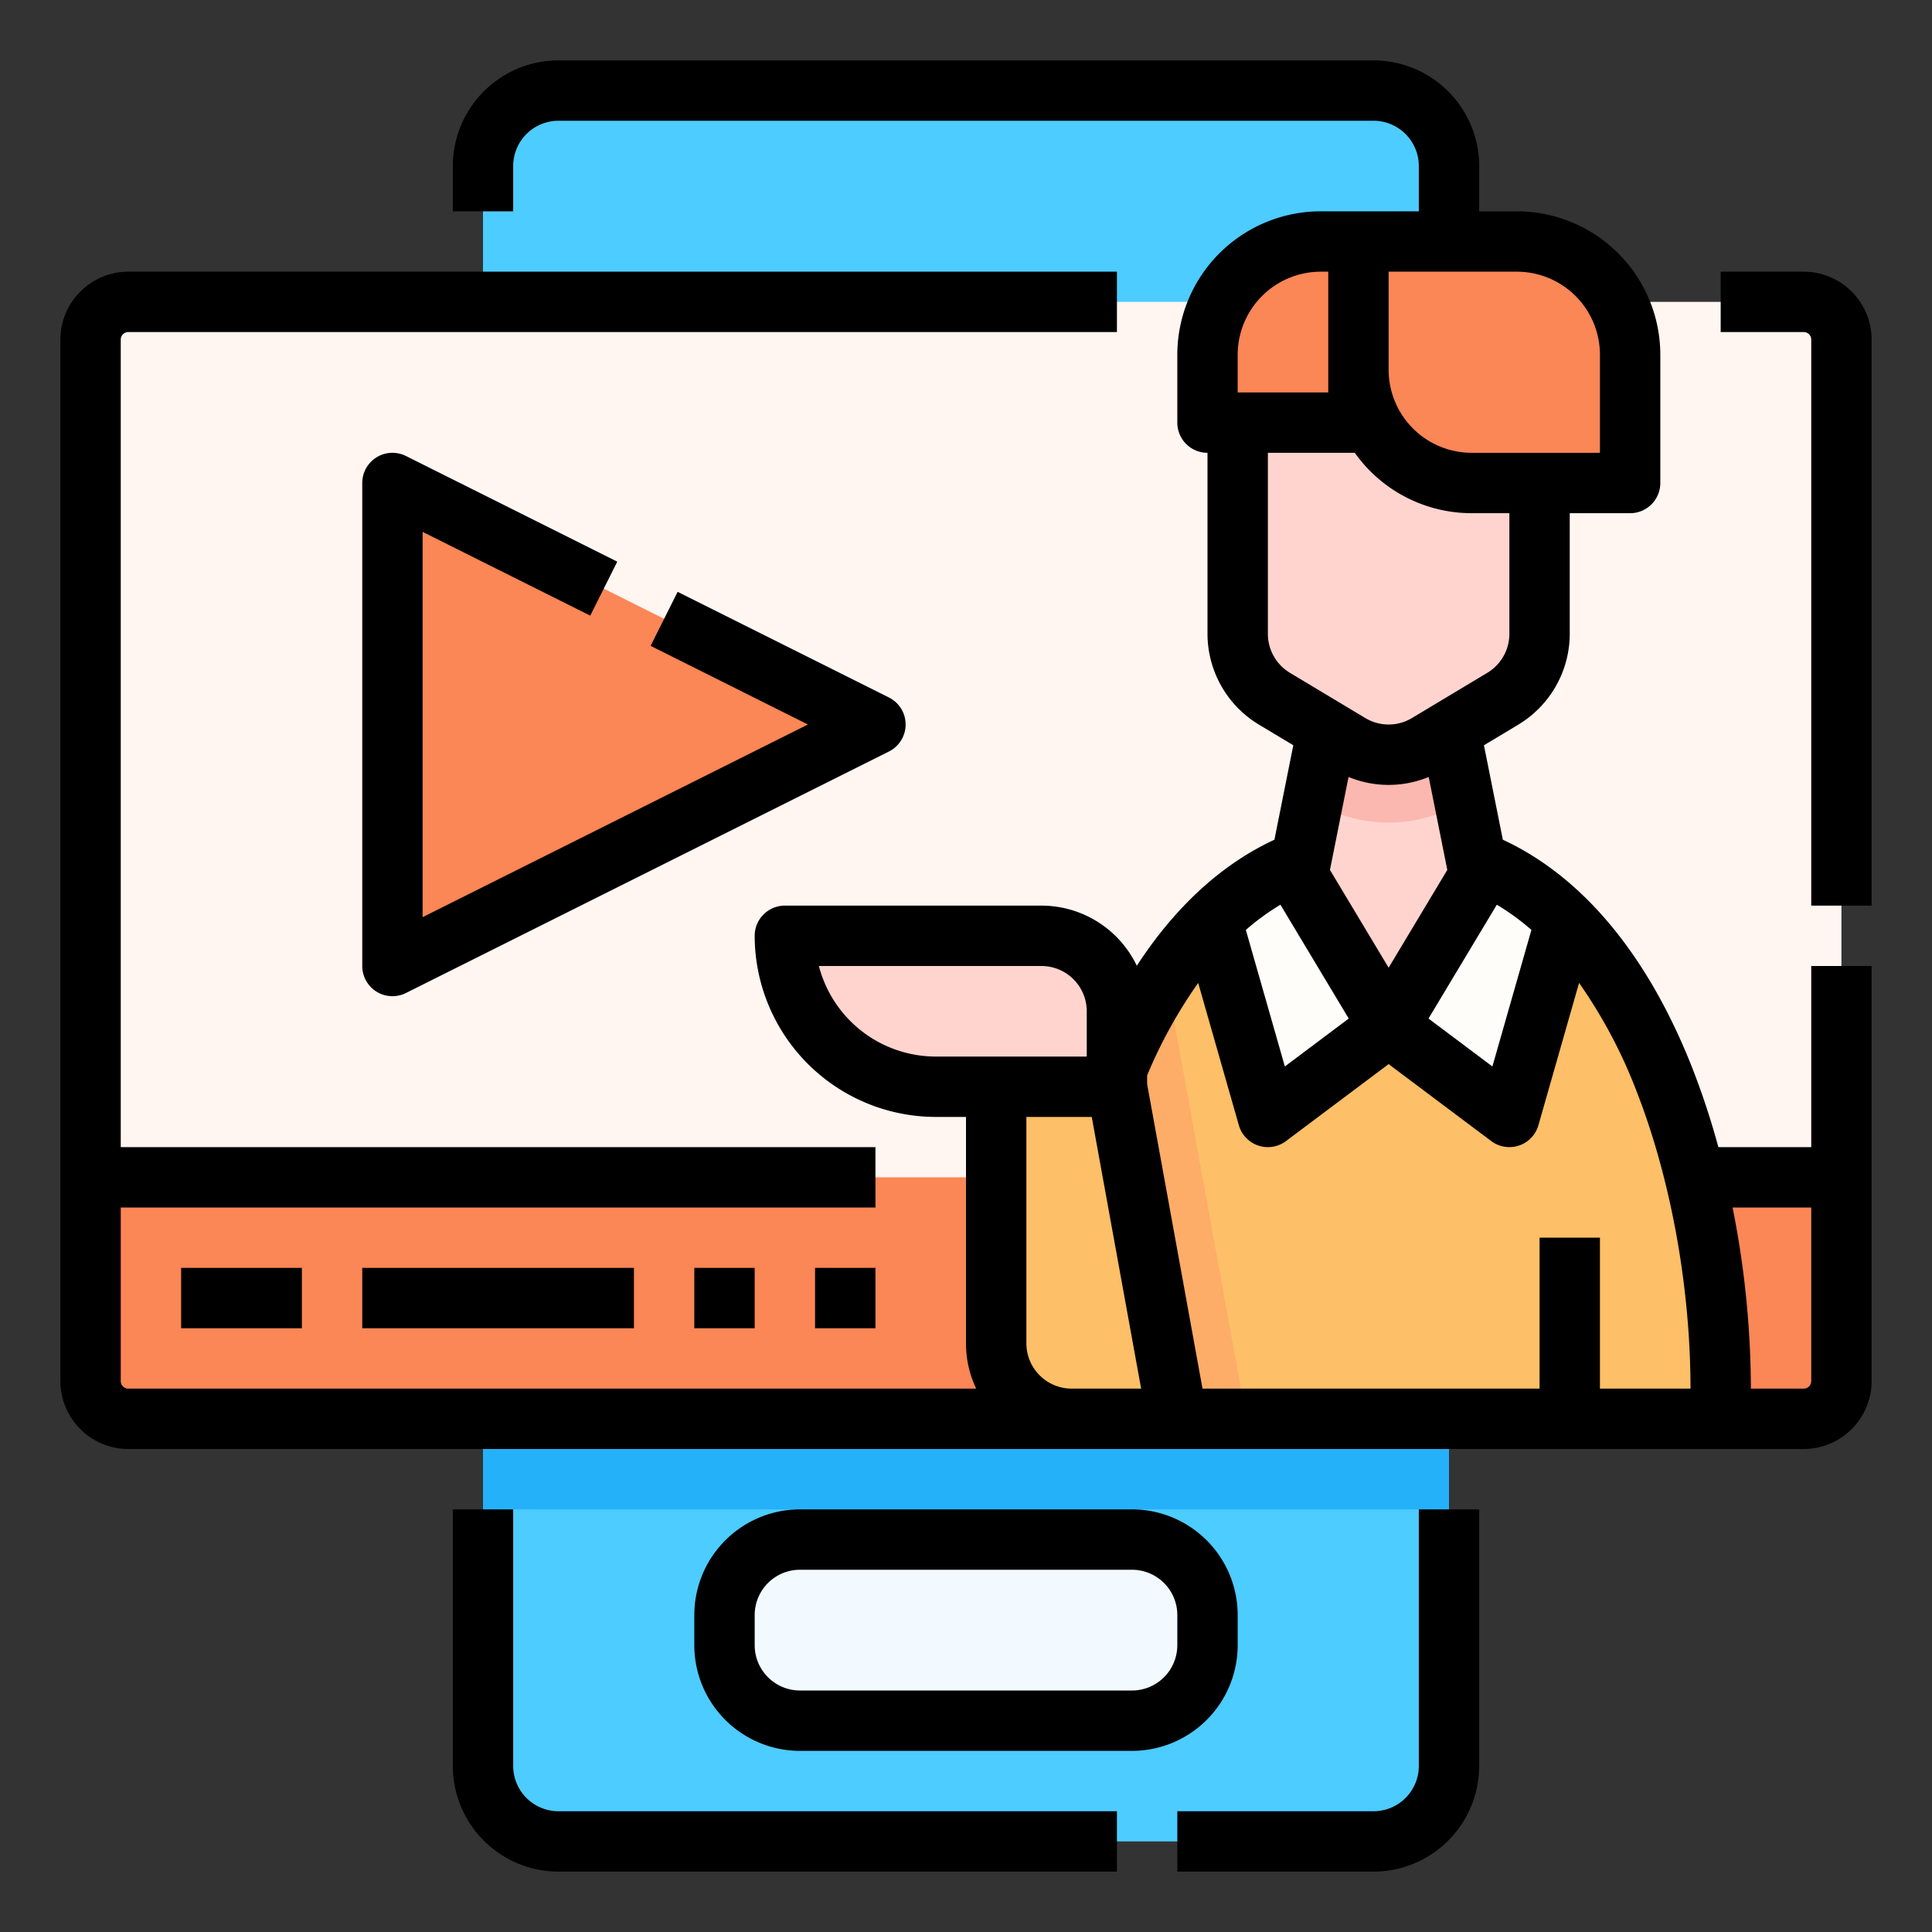 <svg id="Filled" height="512" viewBox="0 0 512 512" width="512" xmlns="http://www.w3.org/2000/svg"><rect x="0" y="0" width="512" height="512" fill="#333333" stroke="none"/><g><rect fill="#4dccff" height="464" rx="20" width="256" x="128" y="24"/><path d="m128 376h256v24h-256z" fill="#25b1fa"/><rect fill="#f2faff" height="48" rx="20" width="128" x="192" y="408"/><rect fill="#fff5f1" height="296" rx="10" width="464" x="24" y="80"/><path d="m24 312v54a10 10 0 0 0 10 10h444a10 10 0 0 0 10-10v-54z" fill="#fb8656"/><g><path d="m104 256v-128l128 64z" fill="#fb8656"/><g><path d="m455.729 376q.269-3.855.271-8c0-57.438-24-144-88-144s-88 86.562-88 144q0 4.147.271 8z" fill="#fdbf67"/><path d="m311.022 270h-8.759c-15.619 29.5-22.263 67.779-22.263 98q0 4.147.271 8h50.029z" fill="#fdad67"/><path d="m416 240-16 56-32-24 24-40z" fill="#fffdfa"/><path d="m320 240 16 56 32-24-24-40z" fill="#fffdfa"/><path d="m208 248h68a20 20 0 0 1 20 20v20a0 0 0 0 1 0 0h-48a40 40 0 0 1 -40-40 0 0 0 0 1 0 0z" fill="#ffd4cf"/><path d="m296 288h-32v68a20 20 0 0 0 20 20h28z" fill="#fdbf67"/><path d="m352 192h32l8 40-24 40-24-40z" fill="#ffd4cf"/><path d="m384 192h-32l-4.056 20.282.5.3a38 38 0 0 0 39.1 0l.5-.3z" fill="#fbb8b0"/></g><path d="m337.71 185.15 20 12a20 20 0 0 0 20.58 0l20-12a20 20 0 0 0 9.71-17.15v-68.676h-80v68.676a20 20 0 0 0 9.71 17.15z" fill="#ffd4cf"/><path d="m402 64h-52a30 30 0 0 0 -30 30v18h40s13.432 16 30 16h42v-34a30 30 0 0 0 -30-30z" fill="#fb8656"/></g><path d="m120 400v68a28.032 28.032 0 0 0 28 28h148v-16h-148a12.013 12.013 0 0 1 -12-12v-68z"/><path d="m312 496h52a28.032 28.032 0 0 0 28-28v-68h-16v68a12.013 12.013 0 0 1 -12 12h-52z"/><path d="m300 400h-88a28.032 28.032 0 0 0 -28 28v8a28.032 28.032 0 0 0 28 28h88a28.032 28.032 0 0 0 28-28v-8a28.032 28.032 0 0 0 -28-28zm12 36a12.013 12.013 0 0 1 -12 12h-88a12.013 12.013 0 0 1 -12-12v-8a12.013 12.013 0 0 1 12-12h88a12.013 12.013 0 0 1 12 12z"/><path d="m156.422 163.155 7.156-14.31-56-28a8 8 0 0 0 -11.578 7.155v128a8 8 0 0 0 11.578 7.155l128-64a8 8 0 0 0 0-14.31l-56-28-7.156 14.31 41.689 20.845-102.111 51.056v-102.112z"/><path d="m48 336h32v16h-32z"/><path d="m96 336h72v16h-72z"/><path d="m184 336h16v16h-16z"/><path d="m216 336h16v16h-16z"/><path d="m478 72h-22v16h22a2 2 0 0 1 2 2v150h16v-150a18.021 18.021 0 0 0 -18-18z"/><path d="m480 304h-24.616a205.3 205.3 0 0 0 -6.617-20.223c-11.751-30.272-29.164-51.361-50.5-61.242l-5.009-25.035 9.148-5.489a28.141 28.141 0 0 0 13.594-24.011v-32h16a8 8 0 0 0 8-8v-34a38.043 38.043 0 0 0 -38-38h-10v-12a28.032 28.032 0 0 0 -28-28h-216a28.032 28.032 0 0 0 -28 28v12h16v-12a12.013 12.013 0 0 1 12-12h216a12.013 12.013 0 0 1 12 12v12h-26a38.043 38.043 0 0 0 -38 38v18a8 8 0 0 0 8 8v48a28.141 28.141 0 0 0 13.594 24.01l9.147 5.488-5.007 25.038c-13.991 6.484-26.325 17.819-36.467 33.4a28.035 28.035 0 0 0 -25.267-15.936h-68a8 8 0 0 0 -8 8 48.055 48.055 0 0 0 48 48h8v60a27.836 27.836 0 0 0 2.7 12h-224.7a2 2 0 0 1 -2-2v-46h200v-16h-200v-214a2 2 0 0 1 2-2h262v-16h-262a18.021 18.021 0 0 0 -18 18v276a18.021 18.021 0 0 0 18 18h444a18.021 18.021 0 0 0 18-18v-110h-16zm-140.672-64.238 18.1 30.167-16.929 12.7-10.338-36.184a62.994 62.994 0 0 1 9.167-6.683zm28.672-31.754a27.944 27.944 0 0 0 10.623-2.1l4.926 24.627-15.549 25.916-15.549-25.915 4.925-24.627a27.949 27.949 0 0 0 10.624 2.099zm28.674 31.752a62.832 62.832 0 0 1 9.168 6.672l-10.342 36.194-16.929-12.7zm27.326-145.76v26h-34a22.025 22.025 0 0 1 -22-22v-26h34a22.025 22.025 0 0 1 22 22zm-96 0a22.025 22.025 0 0 1 22-22h2v32h-24zm8 74v-48h23.032a37.981 37.981 0 0 0 30.968 16h10v32a12.059 12.059 0 0 1 -5.826 10.29l-20 12a11.98 11.98 0 0 1 -12.348 0l-20-12a12.059 12.059 0 0 1 -5.826-10.29zm-118.987 88h58.987a12.013 12.013 0 0 1 12 12v12h-40a32.056 32.056 0 0 1 -30.987-24zm66.987 112a12.013 12.013 0 0 1 -12-12v-60h17.323l13.091 72zm140 0v-40h-16v40h-89.323l-14.677-80.722v-2.278a126.831 126.831 0 0 1 13.534-24.513l10.774 37.713a8 8 0 0 0 12.492 4.2l27.2-20.4 27.2 20.4a8 8 0 0 0 12.492-4.2l10.777-37.718a131.969 131.969 0 0 1 15.382 29.087c8.992 23.163 14.149 51.751 14.149 78.431zm54 0h-14a247.684 247.684 0 0 0 -4.848-48h20.848v46a2 2 0 0 1 -2 2z"/></g></svg>